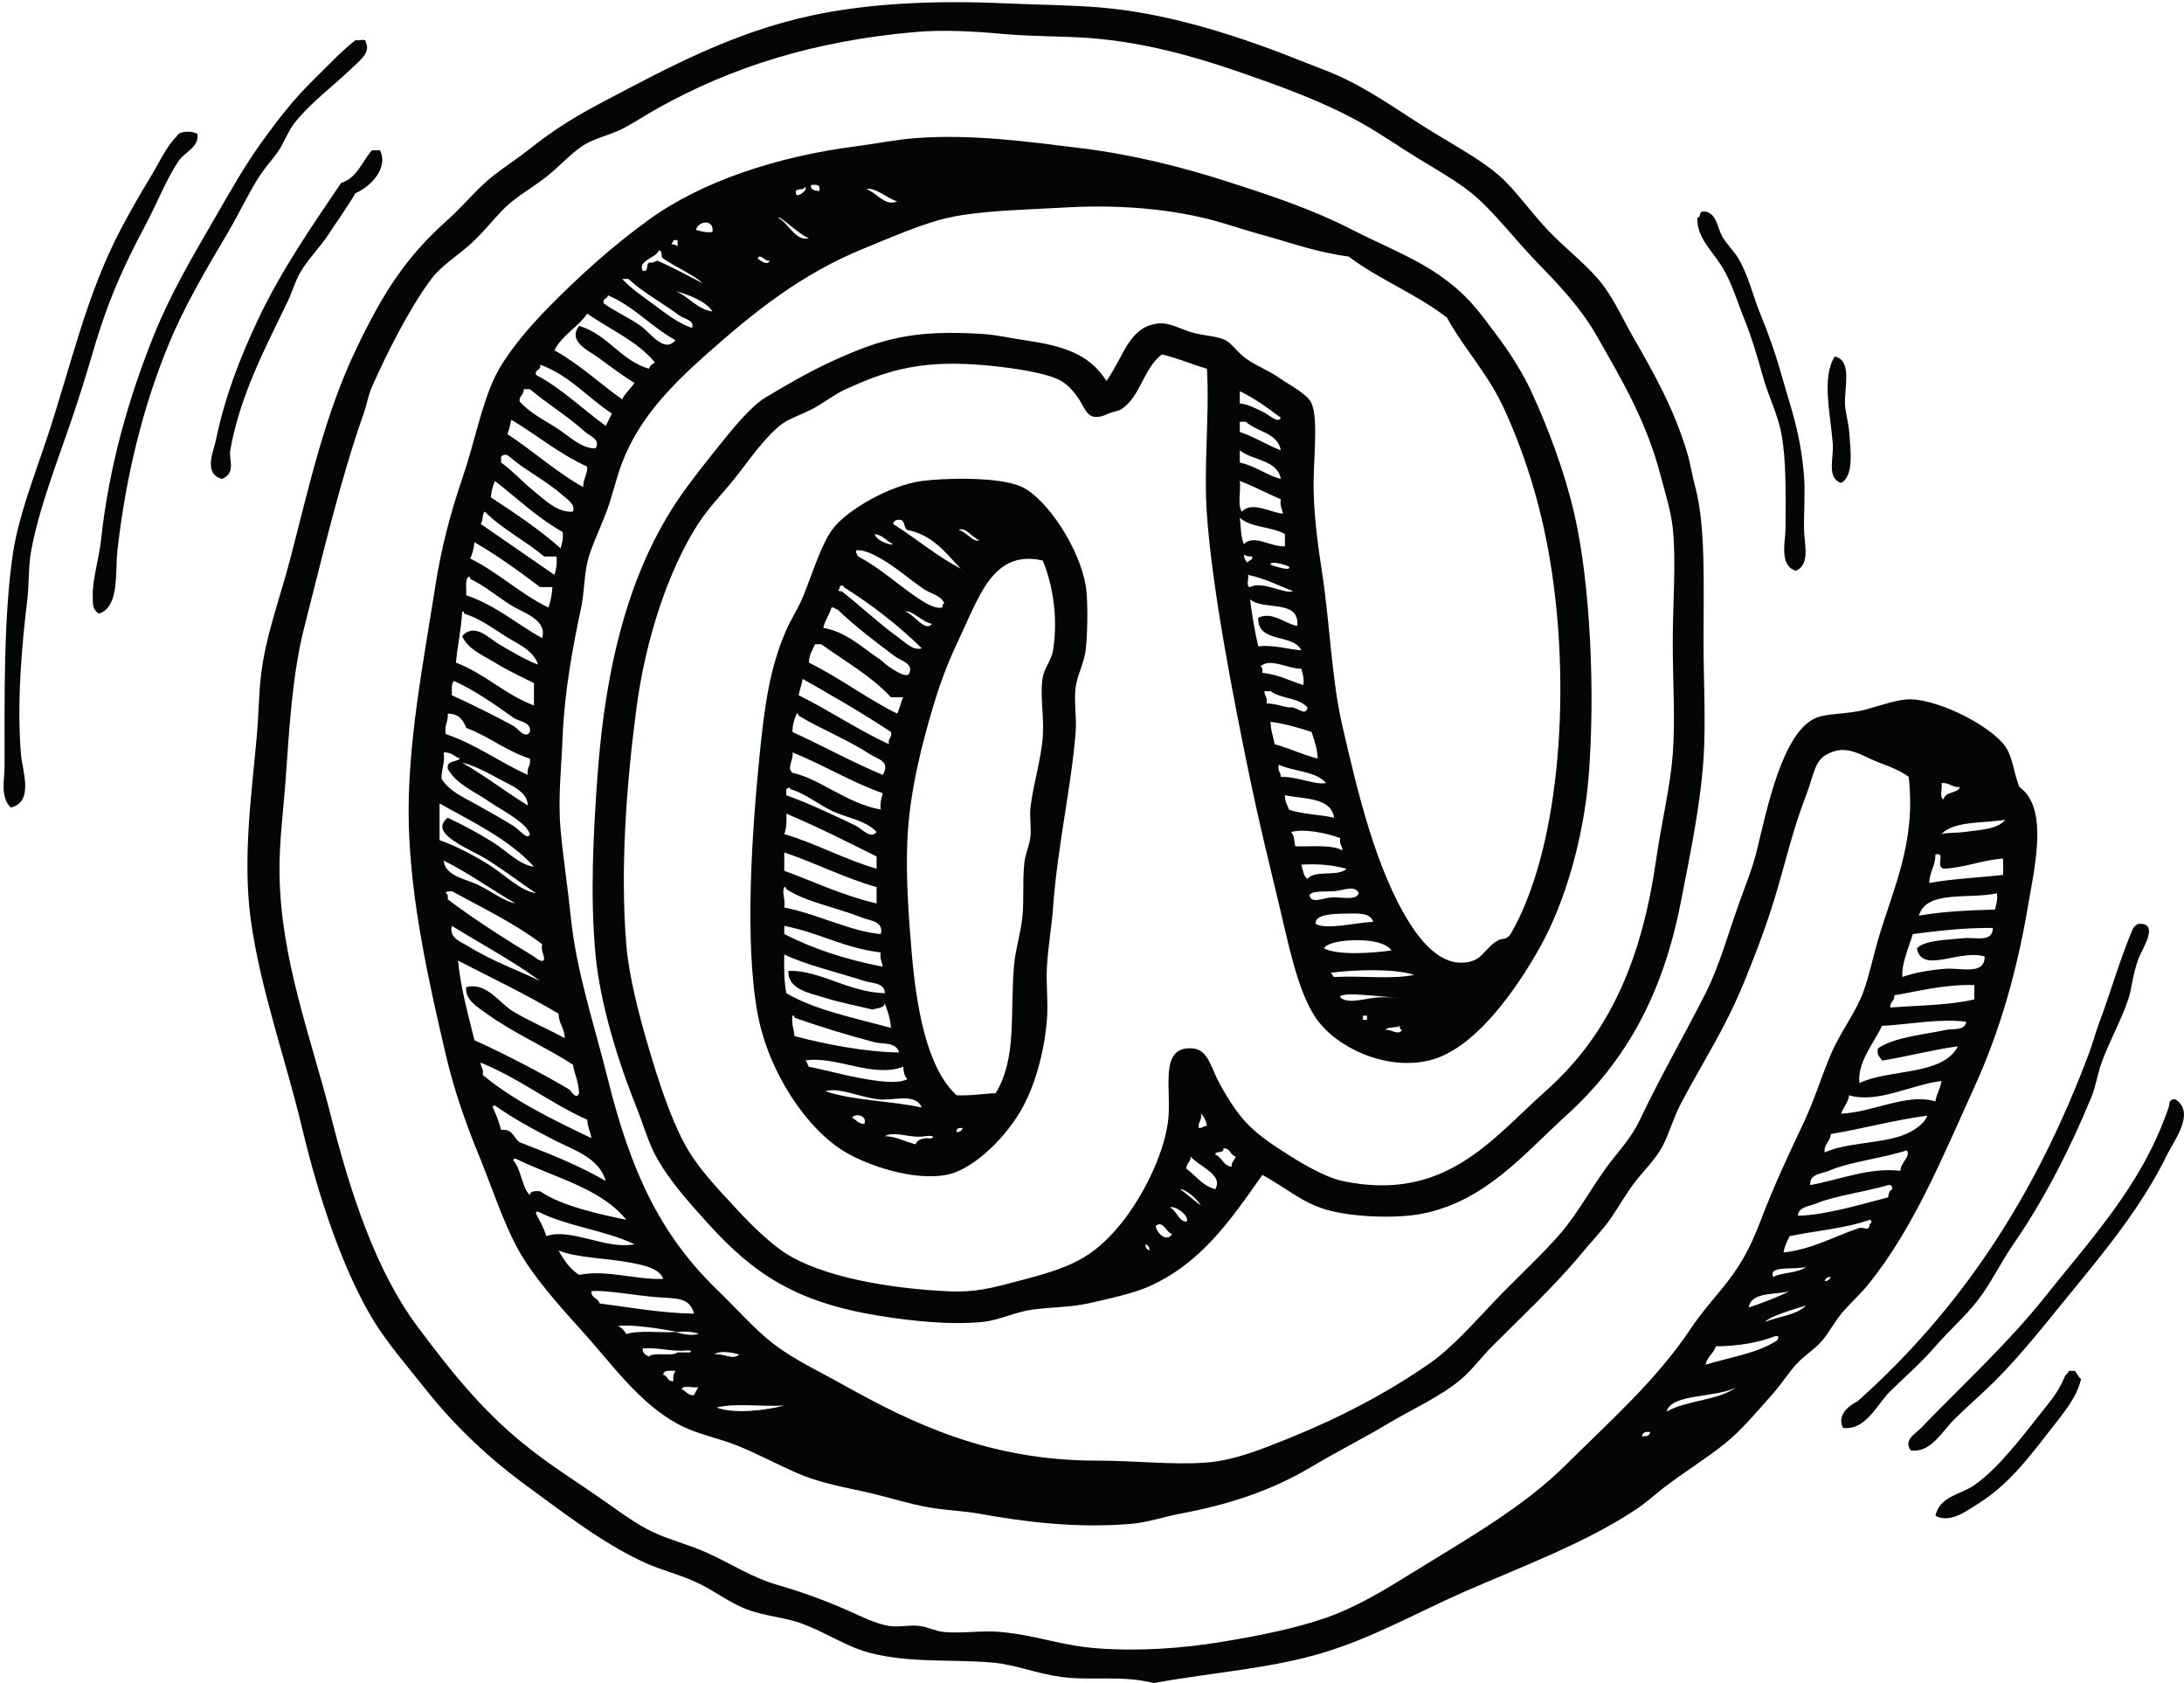 <svg xmlns="http://www.w3.org/2000/svg" xmlns:xlink="http://www.w3.org/1999/xlink" zoomAndPan="magnify" preserveAspectRatio="xMidYMid meet" version="1.0" viewBox="604.5 316.5 229.74 177"><defs><clipPath id="b877a394f7"><path d="M 604.5 330 L 626 330 L 626 402 L 604.5 402 Z M 604.5 330 " clip-rule="nonzero"/></clipPath><clipPath id="67919141a2"><path d="M 630 316.5 L 819 316.5 L 819 493.5 L 630 493.5 Z M 630 316.5 " clip-rule="nonzero"/></clipPath></defs><path fill="#040606" d="M 641.891 320.719 C 642.203 320.84 643.004 320.469 642.969 320.934 C 643.551 322.031 642.234 322.957 641.676 323.512 C 639.746 325.406 637.16 327.27 635.414 329.52 C 634.773 330.348 634.355 331.602 633.688 332.523 C 633.023 333.438 632.312 334.207 631.746 335.098 C 630.555 336.973 629.645 338.965 628.508 340.898 C 626.227 344.762 623.965 348.543 622.246 352.703 C 619.602 359.102 617.758 366.391 616.852 374.379 C 616.59 376.703 617.102 380.316 614.91 381.031 C 614.133 380.547 614.297 379.914 614.262 379.316 C 614.16 377.656 614.906 375.32 615.125 373.305 C 615.977 365.418 618.094 358.16 620.738 351.625 C 622.434 347.434 624.711 343.543 626.996 339.609 C 628.684 336.699 630.23 333.91 632.176 331.238 C 633.906 328.855 635.41 326.914 637.57 324.797 C 639.031 323.371 640.316 321.973 641.891 320.719 " fill-opacity="1" fill-rule="evenodd"/><g clip-path="url(#b877a394f7)"><path fill="#040606" d="M 625.27 330.594 C 625.461 331.965 623.957 332.473 623.324 333.383 C 622.023 335.27 621.074 337.781 619.871 340.035 C 617.543 344.41 615.91 347.934 614.262 353.559 C 613.598 355.832 612.895 358.098 612.102 360.43 C 610.566 364.961 608.625 369.875 607.785 374.379 C 607.477 376.039 607.574 377.926 607.355 379.742 C 606.824 384.121 606.246 390.258 606.707 395.844 C 606.848 397.555 608.109 400.855 605.629 401.422 C 604.496 400.297 604.98 398.488 604.98 397.129 C 604.98 389.668 604.879 381.406 605.844 374.809 C 606.406 370.973 607.969 366.945 609.297 363.004 C 611.941 355.141 613.531 347.52 617.281 340.465 C 618.176 338.789 619.117 337.102 620.086 335.531 C 621.156 333.801 621.945 331.941 623.109 330.809 C 623.324 330.25 624.797 330.234 625.27 330.594 " fill-opacity="1" fill-rule="evenodd"/></g><path fill="#040606" d="M 644.477 332.309 C 645.387 334.168 643.5 336.129 641.891 336.816 C 641.031 338.289 640.023 339.668 639.082 341.109 C 638.152 342.535 636.902 343.742 636.062 345.188 C 635.574 346.031 635.266 347.148 634.766 348.191 C 632.629 352.684 629.738 357.98 628.723 363.859 C 628.551 364.859 629.375 366.211 627.859 366.867 C 625.84 366.34 626.98 363.898 627.211 362.789 C 628.18 358.141 629.707 354.25 631.531 350.34 C 634.043 344.941 637.484 340.031 640.379 335.746 C 642.066 335.207 642.578 333.5 643.617 332.309 C 643.906 332.309 644.191 332.309 644.477 332.309 " fill-opacity="1" fill-rule="evenodd"/><path fill="#040606" d="M 783.914 338.75 C 785.082 339 785.152 340.422 785.641 341.324 C 786.086 342.148 786.852 342.832 787.367 343.684 C 788.41 345.414 788.906 347.684 789.742 349.695 C 790.551 351.656 791.277 353.715 791.898 355.922 C 792.926 359.566 793.918 362.066 794.273 366.652 C 794.41 368.41 794.234 370.453 794.273 372.234 C 794.305 373.742 794.945 375.887 793.41 376.523 C 791.602 375.965 792.328 373.41 792.328 372.02 C 792.328 368.656 792.422 365.016 791.898 362.145 C 791.527 360.125 790.531 358.172 789.957 356.137 C 789.363 354.023 788.781 352.023 788.016 350.125 C 787.242 348.219 786.68 346.238 785.641 344.547 C 784.625 342.898 782.961 341.461 783.047 339.395 C 783.457 339.371 783.195 338.684 783.699 338.75 C 783.77 338.75 783.84 338.75 783.914 338.75 " fill-opacity="1" fill-rule="evenodd"/><path fill="#040606" d="M 797.512 353.988 C 799.402 354.453 798.465 357.277 798.59 359.141 C 798.652 360.008 798.957 361.051 799.023 361.93 C 799.18 363.957 799.531 366.547 798.16 367.297 C 796.629 366.75 797.402 364.688 797.297 363.215 C 797.074 360.172 796.078 356.141 797.512 353.988 " fill-opacity="1" fill-rule="evenodd"/><path fill="#040606" d="M 829.453 413.656 C 831.762 413.5 829.789 416.383 829.453 417.305 C 828.77 419.203 828.789 420.371 828.375 421.598 C 827.641 423.801 826.406 425.965 825.57 428.25 C 825.129 429.457 824.973 430.73 824.492 431.898 C 822.312 437.184 819.566 442.609 816.289 447.352 C 814.969 449.262 813.98 451.363 812.621 453.148 C 811.277 454.91 809.531 456.418 808.086 458.086 C 806.605 459.801 804.949 461.23 803.34 462.809 C 801.902 464.211 800.82 466.926 798.375 466.672 C 797.695 465.352 798.977 464.309 799.887 463.879 C 810.777 454.16 818.633 442.301 824.277 427.176 C 824.668 426.129 824.949 425.031 825.355 423.957 C 826.438 421.125 827.48 417.41 828.809 414.297 C 828.926 413.988 829.145 413.777 829.453 413.656 " fill-opacity="1" fill-rule="evenodd"/><path fill="#040606" d="M 833.344 432.113 C 835.5 433.5 833.152 436.52 832.477 437.91 C 829.805 443.406 825.789 448.234 822.117 452.719 C 819.641 455.742 817.113 458.98 814.348 461.734 C 812.977 463.098 811.426 464.426 810.027 465.809 C 808.801 467.035 807.605 469.32 805.496 469.031 C 804.695 467.949 806.004 467.266 806.578 466.672 C 810.914 462.156 815.637 457.887 819.746 452.719 C 823.07 448.535 826.797 444.391 829.676 439.414 C 830.918 437.254 831.828 435.266 832.695 432.758 C 832.656 432.293 832.871 432.078 833.344 432.113 " fill-opacity="1" fill-rule="evenodd"/><path fill="#040606" d="M 823.414 461.52 C 822.965 463.504 821.48 465.207 820.176 466.883 C 817.969 469.719 815.82 472.598 812.621 474.613 C 811.43 475.359 809.621 476.758 808.09 475.902 C 808.578 473.812 810.75 473.691 812.188 472.68 C 814.734 470.891 817.145 467.68 819.309 464.953 C 820.309 463.699 820.988 462.906 821.688 461.305 C 821.762 461.023 822.066 460.965 822.117 460.664 C 822.332 460.664 822.547 460.664 822.77 460.664 C 822.98 460.945 823.121 461.309 823.414 461.52 " fill-opacity="1" fill-rule="evenodd"/><path fill="#040606" d="M 700.816 436.836 C 700.961 436.414 701.391 436.262 701.895 436.191 C 702.902 436.348 702.902 435.824 701.895 435.977 C 700.285 436.285 698.754 435.387 697.578 435.977 C 698.879 436.043 699.707 436.574 700.816 436.836 Z M 705.129 435.551 C 705.5 435.562 705.684 435.383 705.777 435.121 C 705.441 435.141 705.031 435.09 705.129 435.551 Z M 695.418 434.691 C 695.789 433.805 694.441 433.539 694.125 434.047 C 694.578 434.238 694.762 434.699 695.418 434.691 Z M 701.465 432.973 C 700.773 431.375 698.516 432.293 696.93 432.113 C 694.898 431.887 692.801 430.82 691.32 431.254 C 694.262 432.262 698.227 432.258 701.465 432.973 Z M 689.59 428.68 C 691.676 429.102 694.469 429.902 696.93 430.184 C 697.887 430.289 699.262 430.402 699.949 429.969 C 699.641 429.703 699.543 429.23 699.52 428.68 C 696.309 429.922 692.363 427.469 689.156 428.039 C 689.465 428.094 689.402 428.504 689.59 428.68 Z M 688.082 425.461 C 691.312 426.324 695.719 427.164 699.086 427.176 C 698.734 426.043 697.379 426.336 696.496 426.105 C 693.629 425.359 690.629 424.43 688.082 423.527 C 688.066 423.398 688.047 423.273 687.863 423.316 C 687.734 424.227 688.02 424.734 688.082 425.461 Z M 687.215 420.953 C 690.301 422.75 694.395 423.543 698.227 424.605 C 698.16 423.594 697.863 422.816 697.578 422.027 C 697.453 422.547 696.762 422.504 696.281 422.672 C 694.695 422.277 692.812 421.93 691.102 421.383 C 689.715 420.941 687.324 420.547 687.43 418.594 C 690.816 418.527 693.668 420.828 697.578 420.953 C 697.57 419.812 696.168 419.914 695.418 419.664 C 692.633 418.75 689.223 417.969 687 416.875 C 686.961 418.348 686.988 419.75 687.215 420.953 Z M 687 414.73 C 690.039 416.289 693.504 417.418 697.359 418.164 C 697.293 417.656 697.02 417.355 697.145 416.66 C 693.273 416.219 690.629 414.559 687 413.871 C 687 414.156 687 414.445 687 414.73 Z M 687 411.938 C 690.492 412.621 693.961 414.453 697.145 414.73 C 697.508 413.379 695.973 413.32 695.203 413.012 C 692.402 411.895 689.336 411.387 687.215 410.008 C 687.203 409.875 687.184 409.754 687 409.793 C 686.715 410.422 687.137 410.902 687 411.938 Z M 687 408.078 C 690.207 409.25 693.156 410.68 696.711 411.512 C 696.711 410.938 696.711 410.363 696.711 409.793 C 693.246 408.801 690.328 407.27 687 406.145 C 687 406.789 687 407.434 687 408.078 Z M 687 404.211 C 690.426 405.238 693.266 406.855 696.711 407.859 C 696.711 407.434 696.711 407.004 696.711 406.574 C 693.598 405.02 690.5 403.449 687.215 402.066 C 687.258 402.895 687.223 403.645 687 404.211 Z M 692.18 401.852 C 690.57 401.113 689.289 399.977 687.648 399.488 C 687.602 399.23 687.41 399.355 687.215 399.488 C 687.215 399.703 687.215 399.918 687.215 400.133 C 689.676 401.016 692.375 402.297 694.559 403.355 C 695.137 403.637 696.086 404.797 696.711 403.996 C 695.566 402.766 693.668 402.531 692.18 401.852 Z M 687.863 397.773 C 690.766 398.395 693.547 400.988 697.145 401.637 C 697.051 400.898 697.23 400.434 697.359 399.918 C 693.961 398.723 691.152 396.938 687.863 395.629 C 688.023 396.379 687.207 397.246 687.863 397.773 Z M 687.863 393.48 C 691.07 394.941 694.059 396.617 697.359 397.988 C 698.207 396.566 696.836 396.34 696.062 395.844 C 693.594 394.246 690.684 393.09 688.512 391.766 C 688.5 391.633 688.477 391.512 688.297 391.547 C 688.082 392.125 687.852 392.68 687.863 393.48 Z M 688.512 389.617 C 691.785 391.23 694.672 393.223 698.012 394.766 C 697.848 394.113 698.379 394.137 698.227 393.48 C 695.246 391.508 692.105 389.695 688.941 387.898 C 688.828 388.504 688.625 389.016 688.512 389.617 Z M 698.227 389.832 C 696.16 387.594 693.395 386.055 690.887 384.25 C 690.668 384.25 690.453 384.25 690.238 384.25 C 689.969 384.844 689.609 385.344 689.59 386.184 C 692.859 387.797 695.613 389.926 698.871 391.547 C 699.16 391.051 699.227 390.328 699.52 389.832 C 699.086 389.832 698.656 389.832 698.227 389.832 Z M 702.539 382.105 C 701.496 381.922 700.438 380.625 699.734 380.816 C 700.656 381.098 701.809 383.023 702.539 382.105 Z M 691.102 382.535 C 693.477 382.906 695.316 384.688 696.93 385.754 C 697.328 386.02 697.633 386.367 698.012 386.613 C 698.566 386.98 699.965 387.941 700.168 387.258 C 700.582 386.266 699.215 385.957 698.656 385.539 C 696.5 383.926 694.332 382.277 692.609 380.602 C 692.336 380.59 692.312 380.328 691.965 380.391 C 691.742 381.168 691.285 381.715 691.102 382.535 Z M 693.258 378.242 C 693.242 377.945 692.711 378.016 692.828 378.457 C 692.602 378.465 692.656 378.73 693.043 378.672 C 695.035 380.258 697.105 382.18 699.086 383.605 C 699.754 384.09 700.59 384.961 701.465 384.68 C 699 382.262 696.254 380.129 693.258 378.242 Z M 707.938 378.457 C 706.992 380.012 706.121 382.156 705.129 384.25 C 704.223 386.172 703.395 388.352 702.758 390.477 C 701.41 394.953 700.176 399.832 699.949 404.855 C 699.781 408.66 700.062 412.609 700.383 416.445 C 700.875 422.348 701.957 428.781 705.129 431.684 C 706.719 431.758 708.328 431.461 709.23 431.473 C 711.504 427.754 710.715 423.227 711.176 417.949 C 711.312 416.344 711.852 414.734 712.039 413.012 C 712.242 411.141 712.039 409.121 712.254 407.215 C 712.359 406.27 712.816 405.387 712.898 404.426 C 712.988 403.469 712.789 402.406 712.898 401.422 C 713.188 398.922 714.031 396.363 714.195 393.91 C 714.344 391.742 713.863 389.582 714.195 387.684 C 714.359 386.758 715.121 385.895 715.273 384.895 C 715.797 381.555 715.309 378.207 714.195 375.453 C 710.961 374.68 709.184 376.402 707.938 378.457 Z M 701.68 378.457 C 700.129 377.395 698.727 376.129 697.145 375.238 C 696.434 374.836 695.363 374.27 694.559 374.379 C 694.547 374.676 694.656 374.848 694.773 375.023 C 697.086 376.211 699.215 378.223 701.246 379.527 C 701.867 379.93 702.867 380.555 703.621 380.391 C 703.668 380.223 703.629 379.965 703.836 379.961 C 703.5 379.086 702.398 378.949 701.68 378.457 Z M 698.441 373.734 C 697.758 373.41 697.387 372.777 696.496 372.66 C 696.68 373.348 698.137 373.883 698.441 373.734 Z M 707.508 373.305 C 706.801 373.07 705.984 371.824 705.348 372.234 C 706.113 372.402 706.957 373.629 707.508 373.305 Z M 699.949 372.234 C 699.508 372.027 699.77 371.125 699.086 371.16 C 698.715 371.148 698.535 371.324 698.441 371.59 C 700.848 373.125 702.984 374.938 705.562 376.309 C 703.984 374.66 702.648 372.77 699.949 372.234 Z M 701.465 367.082 C 703.562 366.793 709.641 366.566 712.039 367.727 C 714.648 368.984 718.129 374.23 718.73 378.242 C 718.93 379.574 718.93 382.586 718.73 384.68 C 718.59 386.145 717.82 387.477 717.652 388.758 C 717.449 390.266 717.773 391.895 717.652 393.48 C 717.191 399.281 715.742 405.48 715.273 411.938 C 715.125 414.012 714.742 416.113 714.629 418.164 C 714.52 420.035 714.777 421.84 714.629 423.746 C 714.352 427.148 713.352 430.832 711.82 433.402 C 709.887 436.652 706.582 439.586 704.055 440.055 C 700.508 440.715 695.766 439.039 693.477 437.691 C 689.371 435.293 685.328 429.246 684.195 423.102 C 682.793 415.504 683.609 403.824 684.41 395.844 C 684.93 390.66 685.492 386.656 687.215 382.75 C 687.746 381.551 688.477 380.457 688.941 379.316 C 690.09 376.516 690.902 373.645 692.18 372.02 C 693.676 370.113 698.055 367.547 701.465 367.082 " fill-opacity="1" fill-rule="evenodd"/><g clip-path="url(#67919141a2)"><path fill="#040606" d="M 777.223 467.531 C 777.715 467.59 778.035 467.48 778.086 467.098 C 777.594 467.039 777.273 467.152 777.223 467.531 Z M 687 464.312 C 684.695 464.453 681.82 464.023 679.875 464.523 C 681.719 465.223 685.066 464.828 687 464.312 Z M 779.816 464.953 C 781.898 463.738 785.273 463.801 787.152 462.375 C 785.152 463.539 780.297 463 779.816 464.953 Z M 677.504 463.238 C 677.613 462.918 677.82 462.695 677.938 462.375 C 677.418 462.508 676.367 462.109 676.207 462.594 C 676.664 462.785 676.844 463.246 677.504 463.238 Z M 674.266 461.09 C 674.773 461.156 674.664 461.836 675.344 461.734 C 675.273 461.234 675.379 460.91 675.559 460.664 C 674.988 460.664 674.285 460.543 674.266 461.09 Z M 682.25 458.945 C 681.695 458.77 680.16 458.461 679.66 458.945 C 680.578 458.758 681.574 459.602 682.25 458.945 Z M 672.754 459.16 C 673.371 458.629 675.113 459.215 675.777 458.727 C 676.137 458.727 676.496 458.727 676.855 458.727 C 677.223 458.777 677.391 458.488 676.855 458.516 C 675.035 458.68 673.883 458.184 672.105 458.301 C 672.07 458.836 672.438 458.973 672.754 459.16 Z M 784.992 458.086 C 784.758 458.852 784.074 459.176 783.914 460.016 C 786.5 459.227 789.453 458.801 791.469 457.441 C 791.512 457.172 791.805 457.004 791.25 457.012 C 789.492 457.695 787.414 458.059 784.992 458.086 Z M 670.379 456.797 C 671.746 456.367 673.855 456.676 675.559 456.582 C 676.578 456.891 677.34 456.953 677.938 456.797 C 678.184 456.734 676.844 456.422 675.777 456.582 C 673.984 456.219 671.125 455.777 669.516 455.938 C 669.898 456.133 670.184 456.418 670.379 456.797 Z M 790.172 455.512 C 791.613 454.938 793.488 454.801 794.488 453.793 C 793.055 454.227 790.719 454.91 790.172 455.512 Z M 788.445 454.008 C 789.953 453.504 791.402 452.941 792.762 452.289 C 791.172 452.711 788.746 452.305 788.445 454.008 Z M 667.574 453.578 C 670.828 453.988 673.902 454.582 677.504 454.652 C 677.059 452.969 675.789 453.062 673.832 452.934 C 671.527 452.785 668.141 452.121 666.711 452.289 C 666.676 453.043 667.441 452.996 667.574 453.578 Z M 796.434 451.219 C 796.805 451.227 796.984 451.051 797.082 450.789 C 796.711 450.777 796.523 450.953 796.434 451.219 Z M 791.035 450.789 C 792.023 450.266 793.684 450.414 794.488 449.715 C 793.504 450.094 790.398 449.508 791.035 450.789 Z M 665.414 450.574 C 668.281 449.988 671.199 451.082 674.266 451 C 673.887 449.852 672.059 449.527 670.812 449.285 C 668.328 448.805 665.145 448.797 663.254 448 C 663.809 449.023 664.465 449.949 665.414 450.574 Z M 725.418 448 C 725.43 447.629 725.254 447.449 724.988 447.352 C 724.977 447.723 725.152 447.902 725.418 448 Z M 726.066 445.422 C 726.207 446.215 727.215 447.18 727.797 446.281 C 727.141 446.105 726.863 444.785 726.066 445.422 Z M 792.762 446.496 C 792.492 447.016 792.23 447.535 792.113 448.211 C 795.145 447.898 797.602 446.445 800.098 445.637 C 800.531 445.496 801.121 446.105 801.18 445.207 C 801.398 445.207 801.453 444.832 801.18 444.777 C 798.699 445.676 795.562 445.918 792.762 446.496 Z M 661.961 446.496 C 664.574 445.59 668.27 447.957 671.246 447.352 C 668.188 445.883 664.09 445.453 661.102 443.918 C 660.965 443.934 660.844 443.953 660.883 444.133 C 661.27 444.895 661.711 445.598 661.961 446.496 Z M 729.305 444.992 C 729.738 444.395 728.02 443.195 727.578 443.488 C 728.312 443.836 728.379 444.844 729.305 444.992 Z M 730.816 443.277 C 730.406 442.531 729.137 441.52 728.656 441.559 C 729.395 442.113 730.082 442.723 730.816 443.277 Z M 803.121 441.129 C 800.68 441.855 797.527 442.242 795.566 443.062 C 794.91 443.336 793.633 443.434 793.629 444.352 C 796.52 444.289 800.207 443.168 803.121 442.418 C 803.152 442.016 803.266 441.699 803.555 441.559 C 803.531 441.293 803.492 441.051 803.121 441.129 Z M 660.234 442.203 C 660.27 441.734 660.781 441.742 661.316 441.773 C 663.602 443.363 667.758 444.234 670.379 444.777 C 667.703 441.434 662.754 440.34 658.727 438.34 C 658.59 438.352 658.469 438.371 658.508 438.555 C 659.348 439.508 659.363 441.281 660.234 442.203 Z M 729.305 439.414 C 730.301 440.137 730.969 441.195 732.328 441.559 C 733.258 440.055 730.621 439.168 729.734 438.125 C 729.793 438.754 729.25 438.785 729.305 439.414 Z M 796.867 439.629 C 796.148 439.934 794.801 439.949 794.922 441.129 C 797.926 440.594 801.176 439.23 804.418 439.629 C 804.379 438.789 805.574 438.074 805.066 437.48 C 802.484 438.316 799.086 438.676 796.867 439.629 Z M 732.328 437.91 C 733.059 438.184 733.145 439.098 734.055 439.195 C 734.02 438.664 734.391 438.535 734.484 438.125 C 733.898 437.992 733.949 437.227 733.188 437.266 C 733.285 437.859 732.387 437.469 732.328 437.91 Z M 797.082 435.762 C 797.051 436.594 796.348 436.754 796.434 437.695 C 798.703 436.676 802.008 436.77 804.418 435.977 C 805.48 435.629 806.895 434.824 807.227 433.832 C 803.66 434.297 800.531 435.191 797.082 435.762 Z M 730.602 435.121 C 731.008 435.168 731.078 434.879 731.465 434.906 C 731.371 434.355 731.156 433.918 730.816 433.617 C 730.988 434.363 730.492 434.441 730.602 435.121 Z M 657.215 435.332 C 658.461 435.172 658.516 436.188 659.156 436.621 C 662.328 437.832 665.449 439.09 668.223 440.699 C 667.504 438.242 664.91 437.469 662.824 436.41 C 660.641 435.293 658.434 434.086 656.566 432.762 C 656.434 432.77 656.309 432.789 656.348 432.973 C 656.691 433.711 656.996 434.48 657.215 435.332 Z M 799.02 431.688 C 798.887 432.48 798.414 432.941 798.16 433.617 C 801.531 433.484 805.09 431.422 808.086 432.328 C 808.223 431.531 808.602 430.98 808.734 430.184 C 805.57 430.551 802.039 432.574 799.02 431.688 Z M 655.273 429.539 C 658.566 432.273 662.633 434.238 666.711 436.191 C 666.613 435.5 666.297 435.031 666.277 434.258 C 662.309 432.484 659.148 429.902 655.055 428.25 C 655.051 428.758 655.426 428.883 655.273 429.539 Z M 750.238 424.816 C 750.82 424.695 751.594 425.453 751.969 424.816 C 751.797 424.77 751.719 424.641 751.754 424.387 C 751.367 424.648 750.496 424.426 750.238 424.816 Z M 802.473 424.387 C 801.625 426.191 799.855 428.219 800.098 430.398 C 803.309 428.871 808.848 429.652 810.461 426.535 C 807.68 426.918 805.199 427.598 802.473 428.039 C 802.281 427.652 801.871 427.492 802.043 426.75 C 803.773 425.547 807.172 425.266 809.164 424.816 C 809.887 424.656 811.23 424.934 811.324 423.957 C 808.703 423.574 805.273 424.238 802.473 424.387 Z M 747.867 423.746 C 748.016 423.746 748.152 423.746 748.301 423.746 C 748.301 423.602 748.301 423.457 748.301 423.316 C 748.152 423.316 748.016 423.316 747.867 423.316 C 747.867 423.457 747.867 423.602 747.867 423.746 Z M 749.59 421.383 C 750.902 421.348 751.336 421.445 751.539 421.383 C 751.105 421.512 746.793 420.84 745.707 421.168 C 745.578 421.18 745.453 421.199 745.492 421.383 C 746.293 422.184 748.301 421.422 749.59 421.383 Z M 803.773 421.168 C 803.828 421.797 803.281 421.828 803.34 422.457 C 806.344 422.227 809.582 422.223 812.188 421.598 C 812.188 421.098 812.188 420.598 812.188 420.094 C 808.996 419.988 805.832 420.848 803.773 421.168 Z M 745.062 419.238 C 747.723 419.094 750.961 419.52 753.262 419.02 C 751.082 418.328 746.906 418.477 744.414 418.809 C 744.754 418.828 744.582 419.355 745.062 419.238 Z M 654.406 425.891 C 657.699 427.387 661.469 429.348 664.336 431.043 C 664.605 431.199 665.086 432.246 665.414 431.473 C 665.379 430.289 664.949 429.504 664.77 428.465 C 661.848 426.574 658.305 425.023 655.703 423.102 C 654.816 422.445 653.383 421.688 653.543 420.312 C 655.691 419.746 656.992 421.984 658.508 422.887 C 660.262 423.93 662.125 424.703 663.906 425.676 C 663.891 424.617 663.27 424.16 663.254 423.102 C 659.887 421.09 656.234 419.352 652.68 417.52 C 652.984 420.578 653.754 423.176 654.406 425.891 Z M 747.223 415.375 C 746.004 415.375 744.195 415.559 743.77 416.23 C 745.277 417.023 749.039 416.711 750.891 416.449 C 750.234 415.625 748.766 415.371 747.223 415.375 Z M 805.711 414.73 C 805.32 416.062 804.445 418.039 804.633 419.238 C 805.688 418.848 807.391 418.508 809.164 418.379 C 810.785 418.262 813.305 419.094 813.27 417.09 C 810.652 416.281 806.648 418.988 806.141 416.23 C 806.98 415.359 809.281 415.348 811.109 415.16 C 812.289 415.039 814.125 415.66 814.133 414.086 C 811.078 414.059 808.395 414.391 805.711 414.73 Z M 653.762 416.016 C 656.215 417.555 659.297 418.672 661.316 419.664 C 658.422 417.535 655.141 415.789 652.035 413.871 C 651.707 415.168 652.996 415.539 653.762 416.016 Z M 745.922 412.582 C 744.84 412.602 742.762 412.633 742.902 413.656 C 744.02 414.324 747.16 413.52 748.945 413.441 C 748.68 412.438 747.266 412.559 745.922 412.582 Z M 806.355 412.797 C 808.797 412.359 811.539 412.23 814.348 412.156 C 814.477 411.641 814.66 411.176 814.562 410.438 C 811.699 411.098 807.121 410.051 806.355 412.797 Z M 651.602 411.082 C 654.219 413.078 657.949 415.457 660.668 417.09 C 660.754 417.145 661.66 417.953 661.746 417.305 C 661.676 416.801 661.406 416.5 661.531 415.801 C 658.684 413.629 655.285 411.996 652.035 410.223 C 651.777 410.254 651.422 410.188 651.387 410.438 C 651.637 410.473 651.617 410.777 651.602 411.082 Z M 744.844 410.223 C 743.746 410.289 742.426 410.16 742.254 410.652 C 742.414 411.602 743.738 410.906 744.629 410.867 C 745.598 410.82 747.16 411.242 747.438 410.438 C 747.051 409.523 745.754 410.164 744.844 410.223 Z M 742.039 408.934 C 742.762 407.938 745.309 408.75 746.137 407.859 C 744.781 407.496 743.234 407.312 741.391 407.434 C 741.559 407.98 741.605 408.648 742.039 408.934 Z M 654.84 409.578 C 656.293 410.305 657.566 411.301 658.727 411.512 C 656.176 410.039 653.859 408.336 651.172 407.004 C 651.336 408.672 653.566 408.941 654.84 409.578 Z M 807.441 409.363 C 809.859 408.906 812.637 408.809 815.211 408.504 C 815.211 407.934 815.211 407.359 815.211 406.789 C 812.934 406.957 811.273 407.738 808.949 407.859 C 808.031 407.559 809.258 406.09 808.086 406.359 C 808.102 407.59 807.469 408.18 807.441 409.363 Z M 740.746 405.5 C 742.496 405.551 744.551 405.293 745.707 405.93 C 745.715 405.422 745.336 405.297 745.492 404.641 C 744.184 404.152 741.793 403.602 740.309 404 C 740.633 404.324 740.66 404.941 740.746 405.5 Z M 808.734 404.211 C 809.438 404.039 810.332 404.102 811.109 404 C 812.754 403.773 814.703 403.703 815.426 402.711 C 813.074 403.094 810.066 402.816 808.734 404.211 Z M 650.738 404.855 C 652.301 405.398 654.211 406.359 655.918 407.434 C 657.664 408.527 659.168 410.156 660.883 410.438 C 659.68 409.629 658.094 408.426 655.918 407.004 C 654.082 405.805 649.414 404.211 651.602 402.496 C 653.172 403.238 654.852 404.129 656.348 405.074 C 657.859 406.016 659.086 407.434 660.668 407.648 C 658.039 404.75 654.273 402.984 650.738 400.992 C 650.738 402.281 650.738 403.566 650.738 404.855 Z M 740.098 401.641 C 741.453 402.145 743.328 402.145 744.844 402.496 C 744.496 400.336 741.758 400.555 739.664 400.133 C 739.645 400.801 739.93 401.16 740.098 401.641 Z M 808.949 400.562 C 809.109 399.719 810.375 399.977 810.68 399.277 C 809.816 399.344 809.59 398.777 808.734 398.848 C 808.863 399.359 808.465 400.406 808.949 400.562 Z M 739.234 398.203 C 740.949 398.145 742.816 399.07 743.984 398.848 C 742.949 397.586 740.582 397.652 739.016 396.918 C 738.863 397.574 739.238 397.695 739.234 398.203 Z M 660.02 401.207 C 660.008 399.715 658.125 399.039 656.996 398.418 C 655.723 397.715 654.184 396.914 653.113 396.703 C 655.531 398.09 657.668 399.758 660.02 401.207 Z M 650.953 398.418 C 651.805 399.703 653.047 400.238 654.406 400.992 C 655.797 401.762 657.23 402.566 658.508 403.355 C 659.156 403.754 660.031 404.949 660.234 404.211 C 659.93 403.348 658.996 402.785 658.293 402.281 C 657.566 401.762 656.672 401.305 655.918 400.777 C 654.434 399.742 652.488 398.973 651.602 397.344 C 651.473 396.43 652.512 396.676 652.895 396.273 C 652.289 396.09 652.012 395.578 651.172 395.629 C 651.336 396.793 650.902 397.367 650.953 398.418 Z M 738.586 394.766 C 740.176 395.191 741.496 395.875 743.117 396.273 C 743.062 395.184 742.75 394.348 742.469 393.48 C 741.125 393.031 739.727 392.629 738.156 392.406 C 738.164 393.324 738.445 393.98 738.586 394.766 Z M 651.387 393.695 C 654.605 394.785 657.039 396.66 660.02 397.988 C 659.867 397.191 660.391 397.066 660.234 396.273 C 657.727 395.477 655.953 393.949 653.543 393.051 C 653.234 392.215 652.75 391.555 651.602 391.547 C 651.672 392.406 651.219 392.742 651.387 393.695 Z M 737.723 390.477 C 738.648 390.492 739.305 390.762 740.098 390.906 C 740.836 390.668 741.84 391.98 742.039 390.906 C 741.207 389.875 739.215 389.992 738.156 389.188 C 737.941 389.188 737.723 389.188 737.508 389.188 C 737.504 389.695 737.879 389.82 737.723 390.477 Z M 652.035 389.617 C 654.074 390.539 656.625 391.809 658.508 392.836 C 658.992 393.102 659.738 394.273 660.234 393.48 C 660.453 392.422 659.09 392.398 658.508 391.98 C 656.648 390.652 654.316 389.016 652.25 388.113 C 651.949 388.391 652.035 389.047 652.035 389.617 Z M 737.078 386.613 C 737.328 386.648 737.309 386.949 737.293 387.258 C 738.98 387.434 740.184 388.102 741.605 388.547 C 741.703 387.809 741.523 387.344 741.391 386.828 C 740.027 386.859 738.02 385.605 737.078 386.613 Z M 652.465 386.184 C 655.531 387.355 657.594 389.527 660.668 390.691 C 660.668 389.902 660.668 389.113 660.668 388.332 C 659.309 387.668 657.879 386.992 656.566 386.184 C 655.371 385.449 653.684 384.766 653.113 383.395 C 654.441 381.934 655.922 383.617 656.996 384.25 C 658.383 385.066 659.797 385.91 661.102 386.398 C 660.605 384.836 658.859 384.168 657.645 383.395 C 656.293 382.531 654.906 381.512 653.328 381.031 C 653.316 380.902 653.297 380.777 653.113 380.816 C 653.023 382.73 652.621 384.336 652.465 386.184 Z M 736.855 384.465 C 738.672 384.312 739.871 384.766 741.391 384.895 C 740.555 383.078 736.762 384.207 736.855 381.461 C 738.406 380.766 739.633 382.098 740.961 382.32 C 741.254 379.457 737.352 380.754 735.996 379.527 C 736.203 381.254 736.5 382.895 736.855 384.465 Z M 653.543 379.102 C 656.664 380.148 658.844 382.129 661.531 383.605 C 662.082 381.645 659.562 380.969 658.293 380.172 C 656.797 379.234 655.379 378.035 653.973 377.383 C 653.965 377.25 653.945 377.129 653.762 377.168 C 653.398 377.527 653.586 378.43 653.543 379.102 Z M 735.996 378.242 C 737.352 377.543 739.539 379.008 740.531 378.672 C 738.969 378.078 737.562 377.324 735.781 376.957 C 735.906 377.332 735.52 378.215 735.996 378.242 Z M 738.156 375.883 C 738.16 375.906 740.414 376.699 740.098 376.094 C 739.535 375.816 738.059 375.449 738.156 375.883 Z M 735.781 375.668 C 735.801 375.328 736.332 375.5 736.211 375.023 C 735.836 375.039 735.539 374.973 735.348 374.809 C 735.379 375.207 735.488 375.523 735.781 375.668 Z M 653.973 375.238 C 656.945 376.719 659.188 378.926 662.18 380.391 C 662.418 379.77 662.566 379.055 662.609 378.242 C 662.18 378.242 661.746 378.242 661.316 378.242 C 659.102 376.578 656.867 374.938 654.406 373.523 C 654.355 374.18 654.188 374.73 653.973 375.238 Z M 735.348 373.73 C 736.395 372.625 738.219 374.066 739.664 373.949 C 739.664 373.523 739.664 373.09 739.664 372.664 C 738.301 371.867 736.02 371.996 734.918 370.945 C 735.043 371.895 735.008 373 735.348 373.73 Z M 655.055 371.59 C 657.652 373.371 660.223 375.176 662.824 376.957 C 663.004 376.418 663.109 375.805 663.039 375.023 C 662.609 375.023 662.18 375.023 661.746 375.023 C 659.754 373.355 657.316 372.129 655.488 370.301 C 655.188 370.574 655.355 371.312 655.055 371.59 Z M 735.133 370.301 C 736.203 369.164 738.207 370.434 739.449 370.516 C 739.383 370.012 739.105 369.707 739.234 369.012 C 737.777 368.387 736.43 367.648 734.918 367.082 C 735.059 368.086 734.637 369.652 735.133 370.301 Z M 656.133 368.801 C 658.691 370.48 661.23 372.172 663.473 374.164 C 663.605 373.652 663.781 373.184 663.688 372.449 C 661.02 370.953 658.906 368.902 656.566 367.082 C 656.355 367.586 656.188 368.137 656.133 368.801 Z M 663.688 368.586 C 661.906 367.004 659.648 365.91 658.078 364.508 C 657.758 364.258 657.531 364.258 657.215 364.508 C 657.215 364.719 657.215 364.934 657.215 365.148 C 658.395 365.977 659.445 367.168 660.668 368.152 C 661.832 369.094 663.199 370.461 664.77 370.301 C 665.07 369.562 664.152 368.992 663.688 368.586 Z M 734.918 365.148 C 736.586 365.492 737.641 366.453 739.234 366.867 C 738.852 364.816 736.266 364.953 734.918 363.859 C 734.918 364.289 734.918 364.719 734.918 365.148 Z M 734.918 361.93 C 736.48 362.445 737.734 363.281 739.234 363.859 C 738.891 361.98 736.703 361.945 735.562 360.855 C 735.348 360.855 735.133 360.855 734.918 360.855 C 734.918 361.215 734.918 361.574 734.918 361.93 Z M 657.863 362.145 C 660.648 363.961 663.023 366.16 665.848 367.727 C 665.848 366.867 666.277 366.438 666.277 365.578 C 663.32 364.227 660.984 362.258 658.293 360.645 C 658.137 361.129 658.102 361.738 657.863 362.145 Z M 734.918 358.926 C 735.754 358.996 736.535 359.441 737.293 359.781 C 738.027 360.113 738.941 361.105 739.234 360.43 C 737.875 359.418 736.516 358.41 734.918 357.637 C 734.918 358.066 734.918 358.496 734.918 358.926 Z M 666.062 361.93 C 664.207 360.25 661.984 358.902 660.234 357.422 C 660.02 357.422 659.801 357.422 659.586 357.422 C 659.641 358.051 659.102 358.082 659.156 358.711 C 660.125 359.844 661.695 360.648 663.039 361.5 C 664.379 362.348 665.645 363.703 667.141 363.648 C 667.727 362.73 666.535 362.355 666.062 361.93 Z M 660.883 355.922 C 663.652 357.387 665.754 359.52 668.223 361.285 C 668.43 360.848 668.664 360.438 668.867 359.996 C 666.316 358.316 664.418 355.98 661.316 354.848 C 661.477 355.508 660.723 355.262 660.883 355.922 Z M 662.824 353.344 C 665.465 354.801 667.547 356.805 669.945 358.496 C 670.289 357.828 670.828 357.371 671.246 356.777 C 670.199 356.133 668.801 355.125 667.574 354.203 C 666.512 353.402 664.145 352.453 665.414 350.77 C 668.465 351.676 669.715 354.363 672.754 355.277 C 672.875 354.965 673.094 354.75 673.398 354.633 C 671.57 352.375 668.68 351.172 666.277 349.48 C 665.289 350.93 663.637 351.719 662.824 353.344 Z M 668.008 348.406 C 669.074 349.195 670.555 349.832 671.891 350.77 C 672.953 351.512 674.363 353.699 675.559 352.273 C 673 350.887 671.219 348.719 668.438 347.551 C 668.434 347.977 667.848 347.82 668.008 348.406 Z M 679.445 349.266 C 678.754 348.09 676.488 347.348 675.559 347.121 C 677 347.695 677.727 348.973 679.445 349.266 Z M 673.398 348.621 C 674.562 349.492 675.832 350.484 677.285 350.984 C 677.637 350.203 676.426 350.016 675.992 349.695 C 674.223 348.383 672.047 347.199 670.598 345.832 C 670.379 345.832 670.164 345.832 669.945 345.832 C 670.945 346.914 672.227 347.746 673.398 348.621 Z M 685.488 343.902 C 684.938 344.066 684.496 343.059 684.195 343.684 C 684.426 343.84 685.188 344.523 685.488 343.902 Z M 672.969 344.117 C 673.266 344.125 673.445 344.012 673.617 343.902 C 675.277 344.609 676.793 345.465 678.367 346.262 C 677.719 345.543 675.488 344.547 674.266 343.684 C 673.965 343.555 674.23 342.859 673.832 342.828 C 673.465 343.664 671.555 343.914 672.105 344.973 C 672.887 345.18 672.289 344.008 672.969 344.117 Z M 675.129 342.184 C 675.426 342.176 675.602 342.285 675.777 342.398 C 675.777 342.184 675.777 341.969 675.777 341.754 C 675.633 341.754 675.488 341.754 675.344 341.754 C 675.344 341.969 675.168 342.012 675.129 342.184 Z M 677.719 340.684 C 678.238 340.812 678.703 340.988 679.445 340.898 C 679.648 339.469 677.895 339.738 677.719 340.684 Z M 689.59 341.539 C 688.543 341.203 686.535 339.113 686.352 339.395 C 687.438 339.961 688.234 341.953 689.59 341.539 Z M 698.871 337.676 C 697.812 337.363 696.535 336.141 695.633 336.387 C 696.668 336.723 697.625 338.266 698.871 337.676 Z M 688.297 337.031 C 688.785 337.07 689.555 336.305 689.156 336.176 C 689.07 336.66 687.895 336.059 688.297 337.031 Z M 690.668 336.602 C 690.887 335.887 690.371 335.902 689.805 335.961 C 689.738 336.527 690.254 336.512 690.668 336.602 Z M 722.398 359.57 C 722.176 359.711 721.488 359.82 721.105 359.996 C 718.852 361.055 718.777 359.555 717.867 358.281 C 717.266 357.449 716.645 356.758 715.707 356.352 C 713.688 355.477 709.57 355.008 707.289 354.848 C 701.059 354.402 697.629 355.543 693.477 357.422 C 692.359 357.926 691.281 358.77 690.238 359.355 C 688.957 360.07 687.59 360.477 686.781 361.07 C 685.25 362.207 683.719 364.289 682.25 366.223 C 680.895 368.008 679.09 369.785 677.938 371.59 C 674.797 376.473 672.414 383.699 671.461 390.906 C 670.398 398.91 669.73 407.816 670.379 415.801 C 670.645 419.055 671.648 423.016 672.754 426.75 C 673.77 430.191 675 433.938 676.422 436.621 C 677.875 439.363 679.938 441.414 682.035 443.703 C 683.578 445.387 685.516 447.227 687 448.211 C 690.918 450.809 698.113 451.996 704.055 452.289 C 707.246 452.449 708.93 451.91 711.605 451.219 C 716.984 449.828 719.363 448.918 722.398 445.207 C 724.582 442.535 726.871 438.133 727.363 434.477 C 727.812 431.152 726.301 426.484 729.949 426.75 C 731.609 426.867 731.914 428.871 732.758 430.398 C 735.047 434.539 736.34 435.621 740.309 438.125 C 742.25 439.348 744.309 440.406 745.707 440.699 C 756.555 442.984 761.465 436.238 767.078 431.254 C 773.875 425.223 777.219 417.355 778.73 406.789 C 779.27 403.031 780.195 399.273 780.461 395.844 C 780.738 392.18 780.461 388.059 780.461 384.039 C 780.457 379.961 780.836 375.641 780.461 372.02 C 780.281 370.289 779.645 368.27 779.164 366.438 C 777.656 360.684 774.992 356.262 772.473 351.84 C 770.805 348.906 768.633 346.609 766.211 344.117 C 763.781 341.609 761.598 338.68 759.305 336.816 C 757.762 335.562 755.617 334.336 753.695 333.168 C 751.754 331.988 749.812 330.621 747.867 329.523 C 743.758 327.195 739.184 325.555 734.484 323.941 C 729.938 322.379 724.762 320.941 719.16 320.504 C 716.246 320.277 713.23 320.363 710.094 320.078 C 707.07 319.801 703.758 319.602 700.816 319.863 C 689.914 320.82 681.375 323.629 673.832 327.805 C 672.602 328.484 671.398 329.285 670.164 329.949 C 668.871 330.641 667.273 330.969 666.062 331.664 C 664.738 332.43 663.402 333.969 661.961 335.102 C 660.484 336.262 658.844 337.152 657.645 338.32 C 656.398 339.535 655.301 341.008 653.973 342.184 C 652.508 343.48 650.891 344.484 649.875 345.832 C 647.613 348.844 645.133 353.75 643.617 357.211 C 643.234 358.078 643.086 359.051 642.754 359.996 C 640.297 366.945 638.457 374.844 636.492 382.535 C 635.273 387.309 634.934 392.953 634.551 398.418 C 634.324 401.668 633.867 404.914 633.902 408.293 C 634 417.355 637.227 425.648 639.301 433.832 C 641.355 441.945 644.039 450.141 648.367 455.938 C 651.887 460.668 655.086 464.648 659.371 468.172 C 662.32 470.598 665.305 472.398 668.438 474.613 C 670.004 475.719 671.48 476.805 673.184 477.617 C 674.934 478.445 676.918 478.926 678.797 479.762 C 681.488 480.961 683.492 482.367 686.352 483.199 C 688.934 483.949 691.109 484.746 693.477 485.773 C 694.867 486.379 696.535 487.25 698.008 487.492 C 699.043 487.66 700.188 487.348 701.246 487.492 C 702.184 487.617 702.926 488.055 703.836 488.133 C 705.758 488.305 707.773 487.926 709.879 488.133 C 713.73 488.512 716.09 489.566 720.023 489.852 C 724.402 490.168 728.898 489.836 732.758 489.207 C 736.793 488.551 740.691 487.781 743.984 486.633 C 747.23 485.496 750.164 483.699 753.047 481.91 C 758.789 478.352 764.703 475.043 769.234 470.535 C 773.824 465.969 778.715 461.688 782.402 456.156 C 783.316 454.773 784.395 453.531 785.422 452.289 C 787.523 449.754 788.535 447.941 789.742 444.777 C 791.121 441.16 792.688 437.828 794.273 434.477 C 795.332 432.238 796.09 429.738 797.082 427.395 C 798.082 425.016 799.723 423.004 800.531 420.738 C 801.168 418.969 801.531 417.113 802.043 415.375 C 803.66 409.848 806.062 405.16 805.281 398.203 C 804.121 397.305 802.574 396.93 801.18 396.273 C 799.652 395.551 798.383 394.898 796.652 395.844 C 795.348 396.551 795.309 398 794.488 400.133 C 793.082 403.805 792.5 406.484 791.469 410.008 C 790.445 413.5 789.254 416.629 788.016 419.664 C 786.703 422.887 785.277 425.469 783.699 428.25 C 782.871 429.703 782.062 431.141 781.324 432.543 C 780.508 434.078 780.113 435.668 779.379 437.051 C 778.676 438.383 777.57 439.43 776.57 440.699 C 775.598 441.941 774.887 443.242 773.984 444.566 C 773.109 445.84 771.98 446.98 770.965 448.211 C 768.102 451.68 764.531 455.012 761.465 458.086 C 760.328 459.223 759.352 460.566 758.227 461.52 C 756.023 463.391 753.148 464.633 750.461 466.242 C 747.852 467.797 745.102 469.18 742.469 470.746 C 738.406 473.176 733.957 474.699 728.656 475.684 C 726.91 476.012 725.145 476.625 723.477 476.758 C 717.535 477.246 712.062 476.512 707.508 475.684 C 705.852 475.387 704.16 475.352 702.324 475.043 C 700.02 474.652 697.629 473.84 695.203 473.324 C 692.723 472.801 690.41 472.324 688.297 471.395 C 686.289 470.512 684.266 469.438 682.25 468.602 C 680.066 467.695 677.809 467.359 675.777 466.242 C 671.664 463.98 669.008 460.102 665.633 456.367 C 663.086 453.551 660.488 450.617 658.941 447.785 C 657.41 444.98 656.258 441.367 654.84 437.91 C 653.441 434.516 652.223 430.984 651.387 427.395 C 649.566 419.613 647.695 411.195 647.5 403.141 C 647.301 394.938 649.023 386.27 650.309 378.027 C 650.895 374.254 651.879 370.461 653.113 366.867 C 654.441 362.996 655.102 359.184 656.566 356.133 C 657.688 353.801 660.039 351.008 662.18 348.84 C 665.57 345.391 668.918 342.391 672.754 339.609 C 678.297 335.582 686.246 332.949 694.555 331.883 C 696.66 331.609 698.832 331.172 700.816 331.023 C 706.68 330.578 712.621 331.391 718.297 332.094 C 723.652 332.762 728.809 334.059 733.402 335.531 C 737.93 336.977 742.496 338.473 746.785 340.684 C 749.988 342.324 753.195 343.555 755.855 345.406 C 758.879 347.512 759.961 349.074 762.328 352.273 C 763.555 353.93 764.762 355.906 765.566 357.637 C 767.34 361.465 769.094 366.152 770.102 370.516 C 771.848 378.082 772.297 389.73 771.609 398.203 C 771.113 404.277 769.277 411.191 766.43 416.23 C 764.109 420.348 759.68 426.914 754.773 428.039 C 750.125 429.102 744.949 426.574 742.902 423.527 C 740.961 420.641 740.043 415.766 739.016 411.512 C 737.945 407.047 736.887 402.715 735.996 398.418 C 734.109 389.312 732.027 378.418 731.465 370.73 C 731.086 365.59 731.742 360.414 731.465 355.277 C 729.844 354.816 728.41 354.16 726.711 353.773 C 724.711 355.352 724.492 358.238 722.398 359.57 Z M 737.293 440.055 C 733.801 445.051 730.676 449.492 725.203 451.859 C 723.762 452.488 721.117 453.105 718.945 453.578 C 717.062 453.988 715.156 453.953 713.113 454.223 C 711.352 454.453 709.617 455.336 707.938 455.512 C 704.555 455.859 700.52 455.449 696.93 454.867 C 688.316 453.465 683.836 450.531 679.012 445.207 C 676.887 442.859 674.789 440.531 673.398 437.91 C 672.66 436.508 672.148 434.688 671.461 432.973 C 669.715 428.629 667.668 422.41 667.141 416.879 C 666.562 410.762 666.918 404.004 667.359 397.988 C 668.191 386.535 670.664 376.559 675.992 368.801 C 677.191 367.051 678.691 365.184 680.09 363.434 C 681.551 361.609 683.469 359.23 685.059 358.281 C 686.918 357.168 689.605 355.582 692.18 354.418 C 697.152 352.168 700.531 351.133 707.938 351.625 C 709.293 351.715 710.801 352.059 712.254 352.273 C 716.238 352.859 719.035 353.645 720.891 356.562 C 722.652 354.109 723.188 351.059 726.066 350.555 C 727.371 350.328 728.152 350.895 729.734 351.414 C 730.996 351.82 732.516 351.816 733.402 352.273 C 734.086 352.617 734.648 353.543 735.562 354.203 C 736.68 355.012 737.98 355.449 739.234 356.352 C 740.004 356.902 742.055 357.938 742.469 358.926 C 743.227 360.711 742.609 365.059 742.688 368.152 C 742.766 371.449 743.215 374.301 743.547 376.523 C 744.434 382.301 744.551 387.82 745.707 392.836 C 747.281 399.652 749.223 407.98 752.832 413.656 C 754.113 415.672 755.922 417.656 758.012 417.734 C 760.473 417.828 760.512 416.254 762.113 415.375 C 762.52 415.148 762.965 415.391 763.406 414.73 C 768.414 406.105 769.762 390.035 767.727 376.523 C 766.777 370.242 765.09 364.699 762.758 359.57 C 761.059 355.824 758.422 353.059 756.715 349.91 C 753.578 347.453 749.543 345.883 746.355 343.473 C 743.145 343.07 740.375 342.059 737.723 341.324 C 736.25 340.918 734.867 340.492 733.402 340.039 C 728.852 338.629 722.984 337.945 716.566 338.32 C 712.441 338.562 707.738 338.625 704.266 339.395 C 701.617 339.98 698.363 341.414 695.418 342.613 C 688.766 345.316 683.844 349.297 678.797 353.773 C 674.891 357.242 671.691 360.609 669.945 365.148 C 669.309 366.812 668.898 368.766 668.223 370.516 C 667.504 372.367 666.613 374.18 666.277 375.668 C 665.941 377.168 665.957 378.852 665.633 380.391 C 664.77 384.434 663.879 389.207 663.688 393.91 C 663.551 397.324 663.172 400.488 663.473 403.785 C 663.754 406.852 664.227 409.828 664.551 413.012 C 665.137 418.727 667.055 424.398 668.438 429.969 C 670.812 439.539 673.887 446.277 679.875 452.074 C 682.016 454.148 683.969 456.391 685.922 457.871 C 688.086 459.516 690.762 460.766 693.258 462.164 C 700.449 466.184 708.57 470.105 719.805 470.105 C 723.922 470.105 727.676 470.562 731.25 470.32 C 734.383 470.109 737.434 468.816 740.098 467.746 C 745.336 465.633 750.383 463.031 754.992 459.805 C 757.223 458.242 759.559 455.598 761.895 453.148 C 764.07 450.871 766.629 448.543 768.59 446.281 C 770.723 443.816 772.188 440.832 774.199 438.34 C 775.312 436.953 776.285 435.781 777.008 434.258 C 779.152 429.73 781.551 425.609 783.914 420.953 C 785.398 418.023 786.301 414.602 787.582 411.082 C 788.133 409.559 788.848 407.812 789.309 405.93 C 790.371 401.609 791.996 393.426 795.566 391.98 C 796.766 391.492 798.922 391.621 800.75 391.121 C 802.48 390.645 804.172 390.016 805.496 390.043 C 808.594 390.121 813.922 392.855 815.426 394.98 C 816.254 396.148 816.312 397.801 816.938 399.277 C 820.066 401.465 818.48 407.906 817.801 411.938 C 816.672 418.59 814.883 424.922 812.188 430.828 C 808.891 438.059 805.812 445.699 800.965 451.648 C 800.188 452.598 799.211 453.484 798.375 454.438 C 797.555 455.371 797.012 456.473 796.215 457.441 C 795.461 458.359 794.234 459.082 793.414 460.016 C 792.531 461.012 791.863 462.086 791.035 463.023 C 789.238 465.047 787.609 466.996 785.855 468.387 C 783.84 469.988 781.633 471.332 779.594 472.895 C 778.566 473.688 777.594 474.582 776.57 475.254 C 771.301 478.746 764.883 481.125 758.66 483.84 C 753.816 485.953 749.09 488.66 743.77 490.281 C 738.098 492.004 732.09 492.359 725.852 493.5 C 722.523 492.637 719.305 493.285 716.137 492.855 C 713.613 492.516 711.285 491.566 709.016 491.355 C 704.75 490.953 700.223 491.457 695.848 490.281 C 693.551 489.66 691.395 488.191 688.941 487.277 C 687.059 486.57 684.941 486.457 683.113 485.773 C 681.348 485.113 679.711 483.832 677.938 482.984 C 676.082 482.102 674.043 481.621 672.324 480.836 C 667.91 478.82 663.734 475.551 659.801 472.68 C 656.031 469.926 652.453 466.582 649.441 462.809 C 647.355 460.191 645.121 457.617 643.617 455.082 C 640.59 449.992 638.07 442.625 636.277 435.121 C 634.543 427.859 631.879 420.504 630.879 413.227 C 629.984 406.684 631.016 399.594 631.531 393.695 C 631.707 391.648 631.715 389.605 631.961 387.473 C 632.434 383.398 633.953 379.395 634.984 375.453 C 637.082 367.406 638.676 359.996 642.105 352.918 C 644.895 347.148 647.223 343.516 651.602 339.609 C 653 338.359 654.188 336.938 655.488 335.746 C 656.797 334.543 658.559 333.465 660.02 332.309 C 662.926 330.016 664.969 328.766 668.438 326.945 C 674.824 323.59 681.613 319.914 689.805 318.145 C 695.777 316.855 702.762 316.508 710.312 316.855 C 713.699 317.012 717.078 317.023 720.238 317.285 C 727.75 317.906 735.438 320.512 741.824 323.082 C 742.902 323.516 744.027 323.91 745.062 324.371 C 748.863 326.055 751.711 328.25 755.207 330.379 C 757.723 331.91 760.332 333.355 762.113 334.887 C 763.91 336.434 765.504 338.824 767.512 340.898 C 769.375 342.824 771.664 344.539 773.117 346.477 C 774.348 348.109 775.258 350.141 776.355 352.055 C 778.5 355.789 780.586 359.477 781.969 364.078 C 782.316 365.223 782.5 366.496 782.832 367.727 C 783.93 371.801 783.699 378.012 783.699 383.824 C 783.699 388.102 783.953 392.449 783.699 396.273 C 783.348 401.43 782.234 406.602 781.324 411.293 C 779.449 420.961 775.613 428.047 769.234 433.832 C 764.746 437.906 760.758 442.812 754.129 444.133 C 751.305 444.695 746.621 444.488 743.984 443.703 C 741.449 442.953 740.074 441.605 737.293 440.055 " fill-opacity="1" fill-rule="evenodd"/></g></svg>